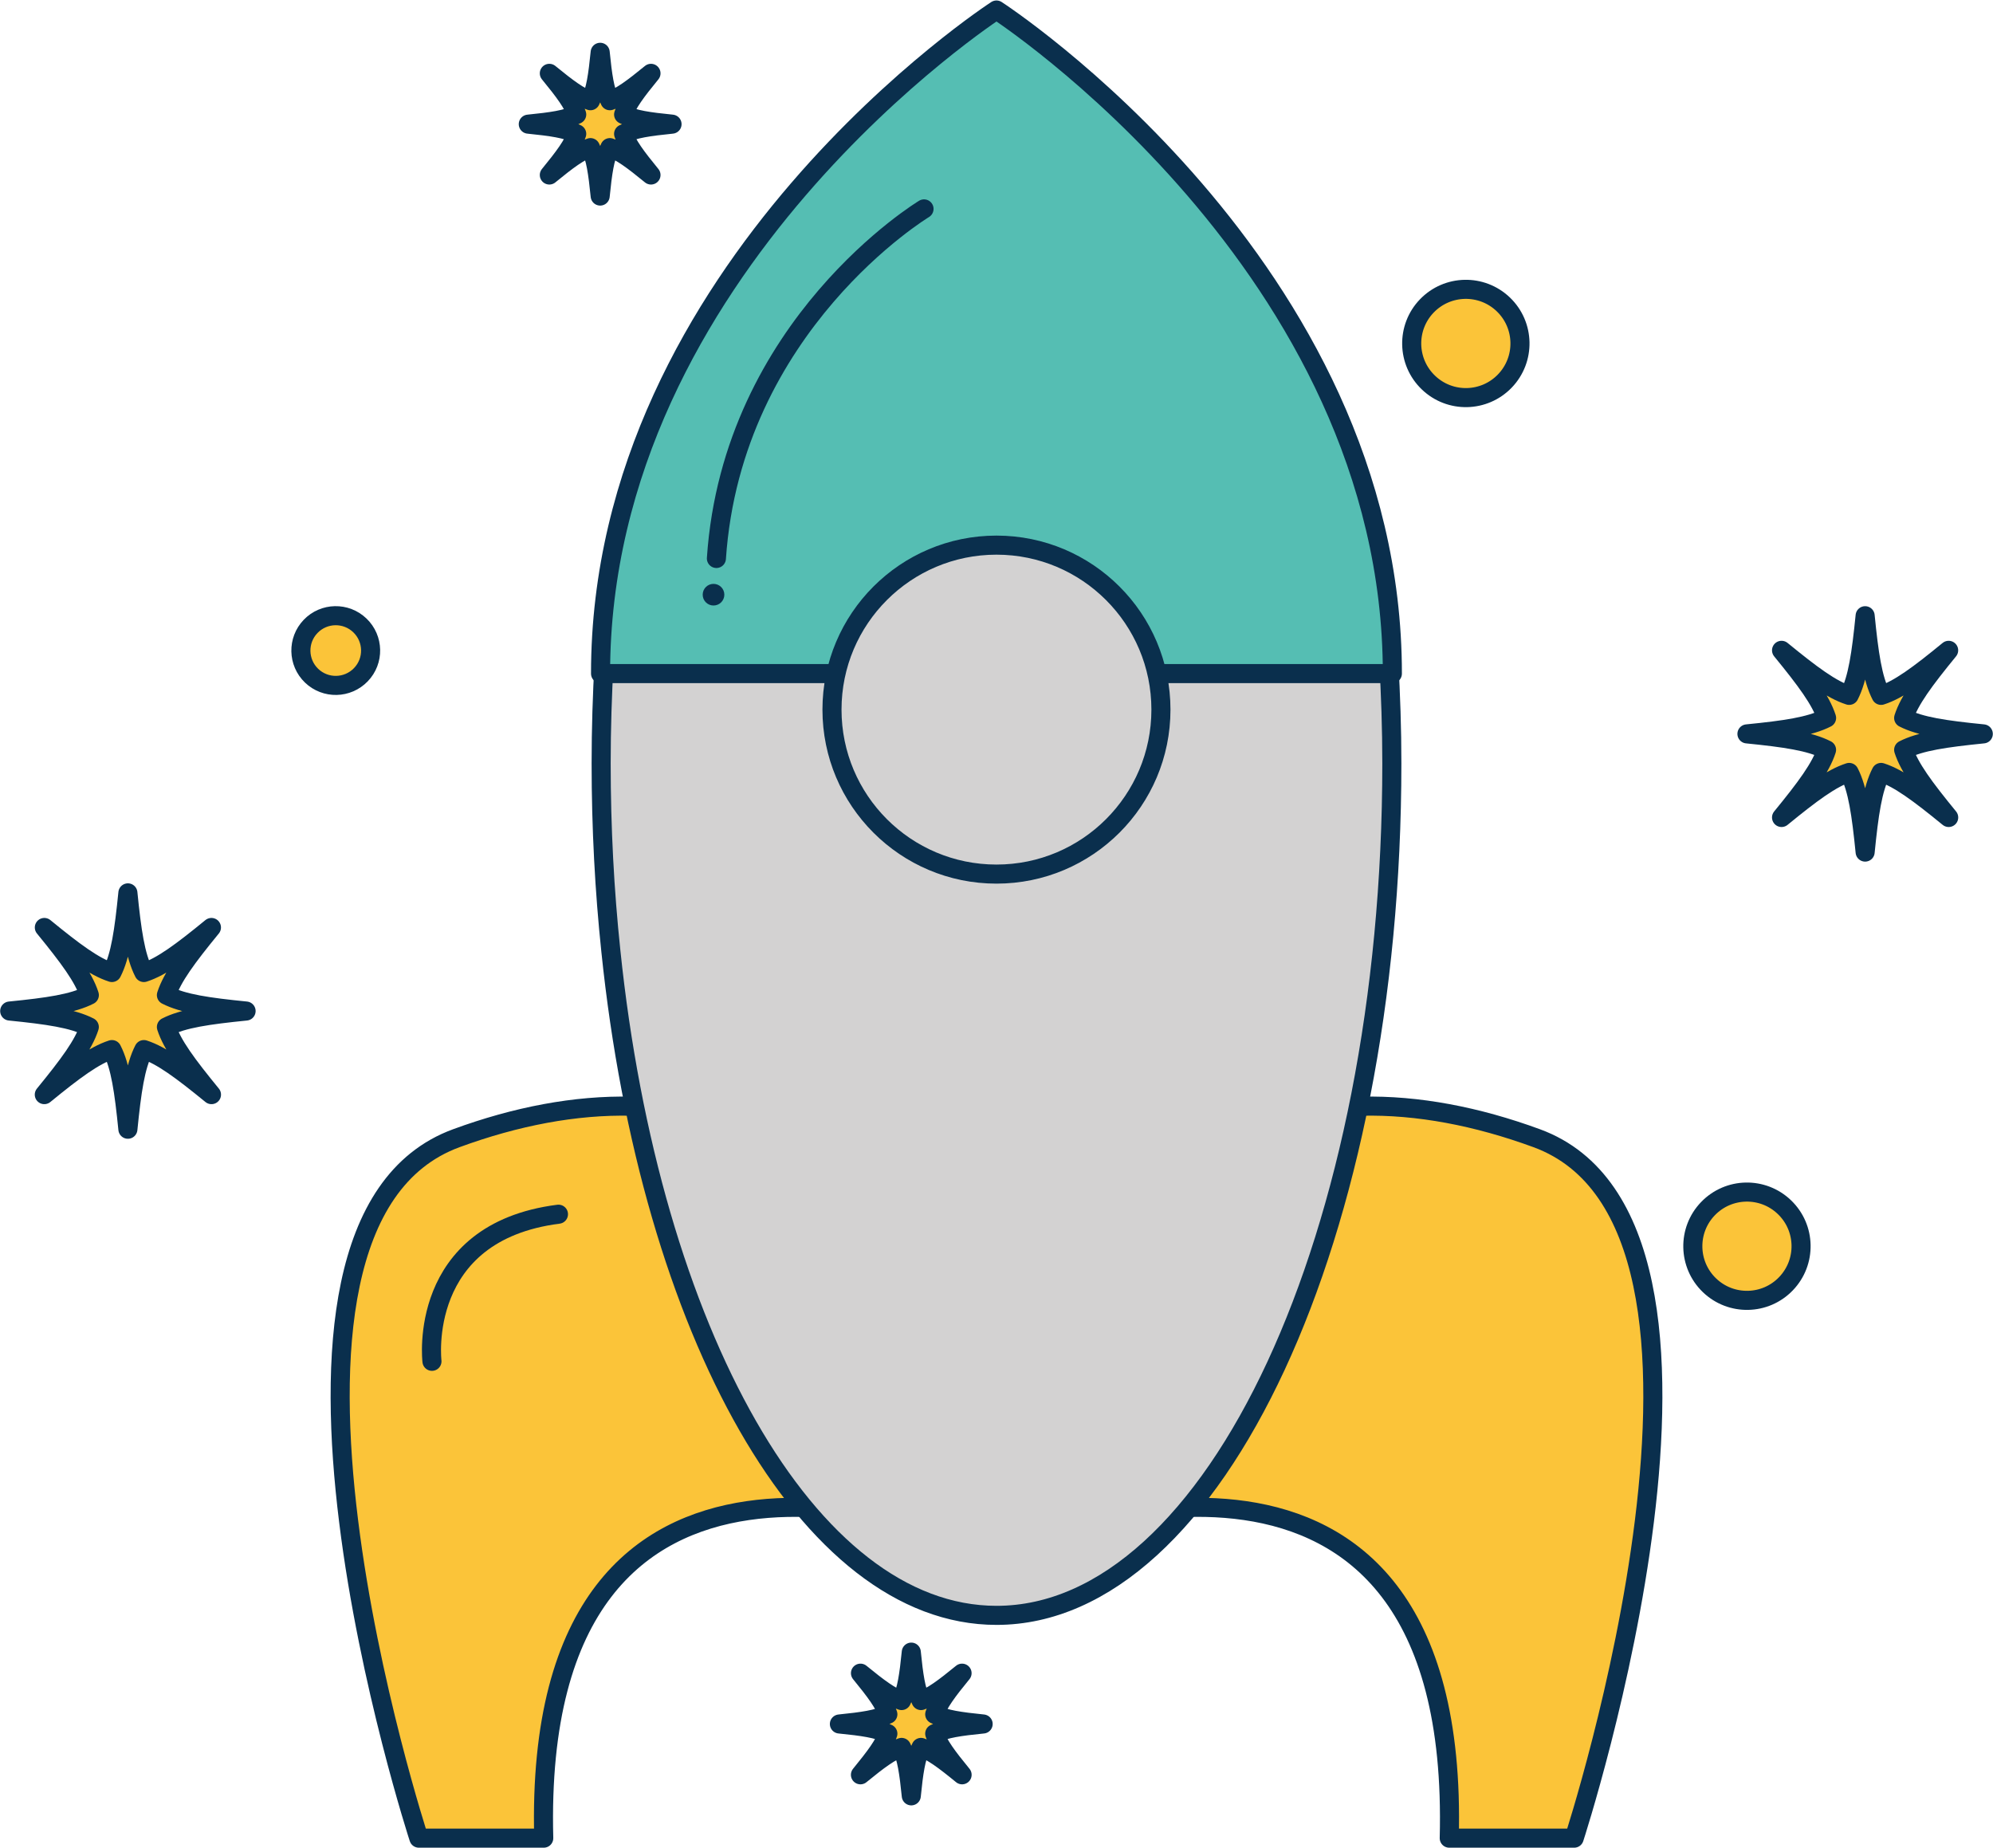 <?xml version="1.0" encoding="UTF-8"?><svg xmlns="http://www.w3.org/2000/svg" xmlns:xlink="http://www.w3.org/1999/xlink" height="193.8" preserveAspectRatio="xMidYMid meet" version="1.0" viewBox="108.1 115.7 209.0 193.8" width="209.0" zoomAndPan="magnify"><g><g id="change1_1"><path d="M 125.551 223.395 C 127.297 222.5 129.891 222.121 133.906 221.719 C 129.891 221.32 127.297 220.941 125.551 220.047 C 126.152 218.184 127.719 216.078 130.273 212.957 C 127.152 215.512 125.051 217.078 123.188 217.68 C 122.289 215.938 121.914 213.344 121.512 209.328 C 121.109 213.344 120.73 215.938 119.836 217.68 C 117.973 217.078 115.871 215.512 112.75 212.957 C 115.301 216.078 116.871 218.184 117.469 220.047 C 115.727 220.941 113.133 221.32 109.117 221.719 C 113.133 222.121 115.727 222.5 117.465 223.395 C 116.867 225.258 115.301 227.359 112.746 230.484 C 115.871 227.93 117.973 226.363 119.836 225.762 C 120.73 227.504 121.109 230.102 121.512 234.113 C 121.914 230.102 122.289 227.504 123.188 225.762 C 125.051 226.363 127.152 227.934 130.277 230.484 C 127.723 227.359 126.152 225.258 125.551 223.395" fill="#fbc439"/></g><path d="M 1255.508 2018.055 C 1272.969 2027 1298.906 2030.789 1339.062 2034.812 C 1298.906 2038.797 1272.969 2042.586 1255.508 2051.531 C 1261.523 2070.164 1277.188 2091.219 1302.734 2122.43 C 1271.523 2096.883 1250.508 2081.219 1231.875 2075.203 C 1222.891 2092.625 1219.141 2118.562 1215.117 2158.719 C 1211.094 2118.562 1207.305 2092.625 1198.359 2075.203 C 1179.727 2081.219 1158.711 2096.883 1127.5 2122.43 C 1153.008 2091.219 1168.711 2070.164 1174.688 2051.531 C 1157.266 2042.586 1131.328 2038.797 1091.172 2034.812 C 1131.328 2030.789 1157.266 2027 1174.648 2018.055 C 1168.672 1999.422 1153.008 1978.406 1127.461 1947.156 C 1158.711 1972.703 1179.727 1988.367 1198.359 1994.383 C 1207.305 1976.961 1211.094 1950.984 1215.117 1910.867 C 1219.141 1950.984 1222.891 1976.961 1231.875 1994.383 C 1250.508 1988.367 1271.523 1972.664 1302.773 1947.156 C 1277.227 1978.406 1261.523 1999.422 1255.508 2018.055 Z M 1255.508 2018.055" fill="none" stroke="#0a2f4d" stroke-linejoin="round" stroke-miterlimit="10" stroke-width="20" transform="matrix(.1 0 0 -.1 0 425.2)"/><g id="change1_2"><path d="M 307.73 194.332 C 309.477 193.438 312.07 193.062 316.082 192.656 C 312.07 192.258 309.477 191.879 307.73 190.984 C 308.332 189.121 309.898 187.016 312.449 183.895 C 309.332 186.449 307.227 188.02 305.363 188.617 C 304.469 186.875 304.09 184.277 303.691 180.266 C 303.289 184.277 302.91 186.875 302.016 188.617 C 300.148 188.02 298.051 186.449 294.926 183.895 C 297.48 187.02 299.047 189.121 299.648 190.984 C 297.906 191.879 295.309 192.258 291.297 192.656 C 295.309 193.059 297.906 193.438 299.645 194.332 C 299.047 196.195 297.48 198.301 294.926 201.422 C 298.051 198.867 300.148 197.301 302.016 196.699 C 302.91 198.441 303.289 201.039 303.691 205.051 C 304.09 201.039 304.469 198.441 305.363 196.699 C 307.227 197.301 309.332 198.871 312.453 201.422 C 309.898 198.301 308.332 196.195 307.73 194.332" fill="#fbc439"/></g><path d="M 3077.305 2308.68 C 3094.766 2317.625 3120.703 2321.375 3160.82 2325.438 C 3120.703 2329.422 3094.766 2333.211 3077.305 2342.156 C 3083.32 2360.789 3098.984 2381.844 3124.492 2413.055 C 3093.32 2387.508 3072.266 2371.805 3053.633 2365.828 C 3044.688 2383.25 3040.898 2409.227 3036.914 2449.344 C 3032.891 2409.227 3029.102 2383.25 3020.156 2365.828 C 3001.484 2371.805 2980.508 2387.508 2949.258 2413.055 C 2974.805 2381.805 2990.469 2360.789 2996.484 2342.156 C 2979.062 2333.211 2953.086 2329.422 2912.969 2325.438 C 2953.086 2321.414 2979.062 2317.625 2996.445 2308.68 C 2990.469 2290.047 2974.805 2268.992 2949.258 2237.781 C 2980.508 2263.328 3001.484 2278.992 3020.156 2285.008 C 3029.102 2267.586 3032.891 2241.609 3036.914 2201.492 C 3040.898 2241.609 3044.688 2267.586 3053.633 2285.008 C 3072.266 2278.992 3093.32 2263.289 3124.531 2237.781 C 3098.984 2268.992 3083.32 2290.047 3077.305 2308.68 Z M 3077.305 2308.68" fill="none" stroke="#0a2f4d" stroke-linejoin="round" stroke-miterlimit="10" stroke-width="20" transform="matrix(.1 0 0 -.1 0 425.2)"/><g id="change1_3"><path d="M 206.121 297.496 C 207.18 296.953 208.758 296.723 211.199 296.48 C 208.758 296.234 207.18 296.004 206.121 295.461 C 206.484 294.328 207.438 293.047 208.988 291.152 C 207.094 292.703 205.812 293.656 204.684 294.023 C 204.137 292.961 203.906 291.383 203.664 288.945 C 203.418 291.383 203.188 292.965 202.645 294.023 C 201.512 293.656 200.234 292.703 198.336 291.152 C 199.887 293.047 200.84 294.328 201.207 295.461 C 200.145 296.004 198.566 296.234 196.125 296.48 C 198.566 296.723 200.145 296.953 201.207 297.496 C 200.84 298.633 199.883 299.91 198.332 301.809 C 200.234 300.254 201.512 299.305 202.645 298.938 C 203.188 299.996 203.418 301.574 203.664 304.016 C 203.906 301.574 204.137 299.996 204.684 298.938 C 205.812 299.305 207.094 300.254 208.992 301.809 C 207.438 299.91 206.484 298.633 206.121 297.496" fill="#fbc439"/></g><path d="M 2061.211 1277.039 C 2071.797 1282.469 2087.578 1284.773 2111.992 1287.195 C 2087.578 1289.656 2071.797 1291.961 2061.211 1297.391 C 2064.844 1308.719 2074.375 1321.531 2089.883 1340.477 C 2070.938 1324.969 2058.125 1315.438 2046.836 1311.766 C 2041.367 1322.391 2039.062 1338.172 2036.641 1362.547 C 2034.18 1338.172 2031.875 1322.352 2026.445 1311.766 C 2015.117 1315.438 2002.344 1324.969 1983.359 1340.477 C 1998.867 1321.531 2008.398 1308.719 2012.07 1297.391 C 2001.445 1291.961 1985.664 1289.656 1961.25 1287.195 C 1985.664 1284.773 2001.445 1282.469 2012.07 1277.039 C 2008.398 1265.672 1998.828 1252.898 1983.32 1233.914 C 2002.344 1249.461 2015.117 1258.953 2026.445 1262.625 C 2031.875 1252.039 2034.18 1236.258 2036.641 1211.844 C 2039.062 1236.258 2041.367 1252.039 2046.836 1262.625 C 2058.125 1258.953 2070.938 1249.461 2089.922 1233.914 C 2074.375 1252.898 2064.844 1265.672 2061.211 1277.039 Z M 2061.211 1277.039" fill="none" stroke="#0a2f4d" stroke-linejoin="round" stroke-miterlimit="10" stroke-width="20" transform="matrix(.1 0 0 -.1 0 425.2)"/><g id="change1_4"><path d="M 173.496 129.738 C 174.555 129.195 176.133 128.965 178.574 128.719 C 176.133 128.477 174.555 128.246 173.496 127.703 C 173.859 126.566 174.812 125.289 176.367 123.391 C 174.469 124.941 173.191 125.898 172.055 126.262 C 171.512 125.203 171.281 123.625 171.039 121.184 C 170.793 123.625 170.566 125.203 170.02 126.262 C 168.883 125.898 167.605 124.941 165.707 123.391 C 167.262 125.289 168.215 126.566 168.578 127.703 C 167.52 128.246 165.941 128.477 163.5 128.719 C 165.941 128.965 167.52 129.195 168.578 129.738 C 168.211 130.871 167.262 132.152 165.707 134.051 C 167.605 132.496 168.883 131.543 170.02 131.18 C 170.566 132.238 170.793 133.816 171.039 136.258 C 171.281 133.816 171.512 132.238 172.055 131.18 C 173.191 131.543 174.469 132.496 176.367 134.051 C 174.812 132.152 173.859 130.871 173.496 129.738" fill="#fbc439"/></g><path d="M 1734.961 2954.617 C 1745.547 2960.047 1761.328 2962.352 1785.742 2964.812 C 1761.328 2967.234 1745.547 2969.539 1734.961 2974.969 C 1738.594 2986.336 1748.125 2999.109 1763.672 3018.094 C 1744.688 3002.586 1731.914 2993.016 1720.547 2989.383 C 1715.117 2999.969 1712.812 3015.75 1710.391 3040.164 C 1707.93 3015.75 1705.664 2999.969 1700.195 2989.383 C 1688.828 2993.016 1676.055 3002.586 1657.07 3018.094 C 1672.617 2999.109 1682.148 2986.336 1685.781 2974.969 C 1675.195 2969.539 1659.414 2967.234 1635 2964.812 C 1659.414 2962.352 1675.195 2960.047 1685.781 2954.617 C 1682.109 2943.289 1672.617 2930.477 1657.07 2911.492 C 1676.055 2927.039 1688.828 2936.57 1700.195 2940.203 C 1705.664 2929.617 1707.93 2913.836 1710.391 2889.422 C 1712.812 2913.836 1715.117 2929.617 1720.547 2940.203 C 1731.914 2936.57 1744.688 2927.039 1763.672 2911.492 C 1748.125 2930.477 1738.594 2943.289 1734.961 2954.617 Z M 1734.961 2954.617" fill="none" stroke="#0a2f4d" stroke-linejoin="round" stroke-miterlimit="10" stroke-width="20" transform="matrix(.1 0 0 -.1 0 425.2)"/><g id="change1_5"><path d="M 228.441 136.883 C 229.094 136.547 230.062 136.406 231.559 136.258 C 230.062 136.105 229.094 135.965 228.441 135.633 C 228.664 134.938 229.25 134.148 230.207 132.984 C 229.039 133.938 228.254 134.523 227.559 134.75 C 227.223 134.098 227.082 133.129 226.934 131.629 C 226.781 133.129 226.641 134.098 226.309 134.75 C 225.613 134.523 224.828 133.938 223.664 132.984 C 224.617 134.148 225.199 134.938 225.426 135.633 C 224.773 135.965 223.805 136.105 222.309 136.258 C 223.805 136.406 224.773 136.547 225.422 136.883 C 225.199 137.578 224.613 138.363 223.664 139.527 C 224.828 138.574 225.613 137.988 226.309 137.766 C 226.641 138.414 226.781 139.387 226.934 140.883 C 227.082 139.387 227.223 138.414 227.559 137.766 C 228.254 137.988 229.039 138.574 230.207 139.527 C 229.25 138.363 228.664 137.578 228.441 136.883" fill="#fbc439"/></g><path d="M 2284.414 2883.172 C 2290.938 2886.531 2300.625 2887.938 2315.586 2889.422 C 2300.625 2890.945 2290.938 2892.352 2284.414 2895.672 C 2286.641 2902.625 2292.5 2910.516 2302.07 2922.156 C 2290.391 2912.625 2282.539 2906.766 2275.586 2904.5 C 2272.227 2911.023 2270.82 2920.711 2269.336 2935.711 C 2267.812 2920.711 2266.406 2911.023 2263.086 2904.5 C 2256.133 2906.766 2248.281 2912.625 2236.641 2922.156 C 2246.172 2910.516 2251.992 2902.625 2254.258 2895.672 C 2247.734 2892.352 2238.047 2890.945 2223.086 2889.422 C 2238.047 2887.938 2247.734 2886.531 2254.219 2883.172 C 2251.992 2876.219 2246.133 2868.367 2236.641 2856.727 C 2248.281 2866.258 2256.133 2872.117 2263.086 2874.344 C 2266.406 2867.859 2267.812 2858.133 2269.336 2843.172 C 2270.82 2858.133 2272.227 2867.859 2275.586 2874.344 C 2282.539 2872.117 2290.391 2866.258 2302.07 2856.727 C 2292.5 2868.367 2286.641 2876.219 2284.414 2883.172 Z M 2284.414 2883.172" fill="none" stroke="#0a2f4d" stroke-linejoin="round" stroke-miterlimit="10" stroke-width="20" transform="matrix(.1 0 0 -.1 0 425.2)"/><g id="change1_6"><path d="M 150.871 250.078 C 151.473 249.77 152.367 249.641 153.754 249.5 C 152.367 249.359 151.473 249.23 150.871 248.922 C 151.074 248.281 151.617 247.555 152.5 246.473 C 151.422 247.355 150.695 247.898 150.051 248.105 C 149.746 247.504 149.613 246.609 149.477 245.223 C 149.336 246.609 149.207 247.504 148.898 248.105 C 148.254 247.898 147.527 247.355 146.453 246.477 C 147.332 247.555 147.871 248.281 148.082 248.922 C 147.477 249.23 146.582 249.359 145.195 249.5 C 146.582 249.641 147.477 249.77 148.078 250.078 C 147.871 250.723 147.332 251.445 146.453 252.523 C 147.527 251.645 148.254 251.102 148.898 250.895 C 149.207 251.496 149.336 252.391 149.477 253.777 C 149.613 252.391 149.746 251.496 150.051 250.895 C 150.695 251.102 151.422 251.645 152.5 252.523 C 151.617 251.445 151.074 250.723 150.871 250.078" fill="#fbc439"/></g><path d="M 1508.711 1751.219 C 1514.727 1754.305 1523.672 1755.594 1537.539 1757 C 1523.672 1758.406 1514.727 1759.695 1508.711 1762.781 C 1510.742 1769.188 1516.172 1776.453 1525 1787.273 C 1514.219 1778.445 1506.953 1773.016 1500.508 1770.945 C 1497.461 1776.961 1496.133 1785.906 1494.766 1799.773 C 1493.359 1785.906 1492.07 1776.961 1488.984 1770.945 C 1482.539 1773.016 1475.273 1778.445 1464.531 1787.234 C 1473.32 1776.453 1478.711 1769.188 1480.82 1762.781 C 1474.766 1759.695 1465.82 1758.406 1451.953 1757 C 1465.82 1755.594 1474.766 1754.305 1480.781 1751.219 C 1478.711 1744.773 1473.32 1737.547 1464.531 1726.766 C 1475.273 1735.555 1482.539 1740.984 1488.984 1743.055 C 1492.07 1737.039 1493.359 1728.094 1494.766 1714.227 C 1496.133 1728.094 1497.461 1737.039 1500.508 1743.055 C 1506.953 1740.984 1514.219 1735.555 1525 1726.766 C 1516.172 1737.547 1510.742 1744.773 1508.711 1751.219 Z M 1508.711 1751.219" fill="none" stroke="#0a2f4d" stroke-linejoin="round" stroke-miterlimit="10" stroke-width="20" transform="matrix(.1 0 0 -.1 0 425.2)"/><g id="change1_7"><path d="M 265.914 155.648 C 263.742 157.91 260.148 157.984 257.891 155.812 C 255.625 153.641 255.551 150.047 257.723 147.785 C 259.898 145.523 263.488 145.453 265.75 147.621 C 268.012 149.793 268.086 153.387 265.914 155.648" fill="#fbc439"/></g><path d="M 2659.141 2695.516 C 2637.422 2672.898 2601.484 2672.156 2578.906 2693.875 C 2556.25 2715.594 2555.508 2751.531 2577.227 2774.148 C 2598.984 2796.766 2634.883 2797.469 2657.5 2775.789 C 2680.117 2754.07 2680.859 2718.133 2659.141 2695.516 Z M 2659.141 2695.516" fill="none" stroke="#0a2f4d" stroke-linejoin="round" stroke-miterlimit="10" stroke-width="20" transform="matrix(.1 0 0 -.1 0 425.2)"/><g id="change1_8"><path d="M 295.391 250.312 C 293.223 252.574 289.629 252.648 287.367 250.477 C 285.105 248.305 285.031 244.711 287.203 242.449 C 289.375 240.188 292.965 240.113 295.227 242.285 C 297.492 244.457 297.562 248.051 295.391 250.312" fill="#fbc439"/></g><path d="M 2953.906 1748.875 C 2932.227 1726.258 2896.289 1725.516 2873.672 1747.234 C 2851.055 1768.953 2850.312 1804.891 2872.031 1827.508 C 2893.75 1850.125 2929.648 1850.867 2952.266 1829.148 C 2974.922 1807.43 2975.625 1771.492 2953.906 1748.875 Z M 2953.906 1748.875" fill="none" stroke="#0a2f4d" stroke-linejoin="round" stroke-miterlimit="10" stroke-width="20" transform="matrix(.1 0 0 -.1 0 425.2)"/><g id="change1_9"><path d="M 225.441 279.277 C 222.07 282.789 216.492 282.906 212.98 279.531 C 209.469 276.16 209.355 270.582 212.727 267.07 C 216.098 263.562 221.676 263.445 225.188 266.816 C 228.699 270.191 228.816 275.766 225.441 279.277" fill="#fbc439"/></g><path d="M 2254.414 1459.227 C 2220.703 1424.109 2164.922 1422.938 2129.805 1456.688 C 2094.688 1490.398 2093.555 1546.18 2127.266 1581.297 C 2160.977 1616.375 2216.758 1617.547 2251.875 1583.836 C 2286.992 1550.086 2288.164 1494.344 2254.414 1459.227 Z M 2254.414 1459.227" fill="none" stroke="#0a2f4d" stroke-linejoin="round" stroke-miterlimit="10" stroke-width="20" transform="matrix(.1 0 0 -.1 0 425.2)"/><g id="change1_10"><path d="M 145.945 186.449 C 144.547 187.906 142.234 187.953 140.777 186.559 C 139.32 185.156 139.273 182.844 140.672 181.387 C 142.07 179.93 144.383 179.883 145.84 181.281 C 147.297 182.68 147.348 184.996 145.945 186.449" fill="#fbc439"/></g><path d="M 1459.453 2387.508 C 1445.469 2372.938 1422.344 2372.469 1407.773 2386.414 C 1393.203 2400.438 1392.734 2423.562 1406.719 2438.133 C 1420.703 2452.703 1443.828 2453.172 1458.398 2439.188 C 1472.969 2425.203 1473.477 2402.039 1459.453 2387.508 Z M 1459.453 2387.508" fill="none" stroke="#0a2f4d" stroke-linejoin="round" stroke-miterlimit="10" stroke-width="20" transform="matrix(.1 0 0 -.1 0 425.2)"/><g id="change1_11"><path d="M 208.891 277.094 C 208.891 277.094 163.812 258.672 165.121 308.453 L 152.023 308.453 C 152.023 308.453 131.062 244.188 155.953 235.055 C 180.844 225.918 206.152 233.941 208.891 277.094" fill="#fbc439"/></g><path d="M 2088.906 1481.062 C 2088.906 1481.062 1638.125 1665.281 1651.211 1167.469 L 1520.234 1167.469 C 1520.234 1167.469 1310.625 1810.125 1559.531 1901.453 C 1808.438 1992.82 2061.523 1912.586 2088.906 1481.062 Z M 2088.906 1481.062" fill="none" stroke="#0a2f4d" stroke-linejoin="round" stroke-miterlimit="10" stroke-width="20" transform="matrix(.1 0 0 -.1 0 425.2)"/><path d="M 1533.984 1667.508 C 1533.984 1667.508 1517.773 1802.82 1666.641 1821.766" fill="none" stroke="#0a2f4d" stroke-linecap="round" stroke-linejoin="round" stroke-miterlimit="10" stroke-width="20" transform="matrix(.1 0 0 -.1 0 425.2)"/><g id="change1_12"><path d="M 216.309 277.094 C 216.309 277.094 261.387 258.672 260.078 308.453 L 273.18 308.453 C 273.18 308.453 294.137 244.188 269.25 235.055 C 244.355 225.918 219.047 233.941 216.309 277.094" fill="#fbc439"/></g><path d="M 2163.086 1481.062 C 2163.086 1481.062 2613.867 1665.281 2600.781 1167.469 L 2731.797 1167.469 C 2731.797 1167.469 2941.367 1810.125 2692.5 1901.453 C 2443.555 1992.82 2190.469 1912.586 2163.086 1481.062 Z M 2163.086 1481.062" fill="none" stroke="#0a2f4d" stroke-linejoin="round" stroke-miterlimit="10" stroke-width="20" transform="matrix(.1 0 0 -.1 0 425.2)"/><g id="change2_1"><path d="M 171.453 185.02 C 171.258 188.535 171.141 192.102 171.141 195.738 C 171.141 202.512 171.492 209.102 172.156 215.402 C 176.293 255.316 192.832 285.09 212.602 285.09 C 235.484 285.09 254.059 245.102 254.059 195.738 C 254.059 192.102 253.934 188.539 253.734 185.02 L 171.453 185.02" fill="#d3d2d2"/></g><path d="M 1714.531 2401.805 C 1712.578 2366.648 1711.406 2330.984 1711.406 2294.617 C 1711.406 2226.883 1714.922 2160.984 1721.562 2097.977 C 1762.93 1698.836 1928.32 1401.102 2126.016 1401.102 C 2354.844 1401.102 2540.586 1800.984 2540.586 2294.617 C 2540.586 2330.984 2539.336 2366.609 2537.344 2401.805 Z M 1714.531 2401.805" fill="none" stroke="#0a2f4d" stroke-linecap="round" stroke-linejoin="round" stroke-miterlimit="10" stroke-width="20" transform="matrix(.1 0 0 -.1 0 425.2)"/><g id="change3_1"><path d="M 212.598 116.75 C 212.598 116.75 171.078 143.645 171.078 186.336 L 254.113 186.336 C 254.113 143.645 212.598 116.75 212.598 116.75" fill="#55beb3"/></g><path d="M 2125.977 3084.5 C 2125.977 3084.5 1710.781 2815.555 1710.781 2388.641 L 2541.133 2388.641 C 2541.133 2815.555 2125.977 3084.5 2125.977 3084.5 Z M 2125.977 3084.5" fill="none" stroke="#0a2f4d" stroke-linejoin="round" stroke-miterlimit="10" stroke-width="20" transform="matrix(.1 0 0 -.1 0 425.2)"/><g id="change2_2"><path d="M 229.844 190.113 C 229.844 199.637 222.121 207.359 212.598 207.359 C 203.07 207.359 195.348 199.637 195.348 190.113 C 195.348 180.586 203.07 172.863 212.598 172.863 C 222.121 172.863 229.844 180.586 229.844 190.113" fill="#d3d2d2"/></g><path d="M 2298.438 2350.867 C 2298.438 2255.633 2221.211 2178.406 2125.977 2178.406 C 2030.703 2178.406 1953.477 2255.633 1953.477 2350.867 C 1953.477 2446.141 2030.703 2523.367 2125.977 2523.367 C 2221.211 2523.367 2298.438 2446.141 2298.438 2350.867 Z M 2298.438 2350.867" fill="none" stroke="#0a2f4d" stroke-linecap="round" stroke-linejoin="round" stroke-miterlimit="10" stroke-width="20" transform="matrix(.1 0 0 -.1 0 425.2)"/><path d="M 2050 2875.945 C 2050 2875.945 1848.828 2754.656 1832.266 2509.383" fill="none" stroke="#0a2f4d" stroke-linecap="round" stroke-linejoin="round" stroke-miterlimit="10" stroke-width="20" transform="matrix(.1 0 0 -.1 0 425.2)"/><g id="change4_1"><path d="M 184.059 178.059 C 184.059 178.688 183.551 179.195 182.922 179.195 C 182.297 179.195 181.789 178.688 181.789 178.059 C 181.789 177.434 182.297 176.926 182.922 176.926 C 183.551 176.926 184.059 177.434 184.059 178.059" fill="#0a2f4d"/></g></g></svg>